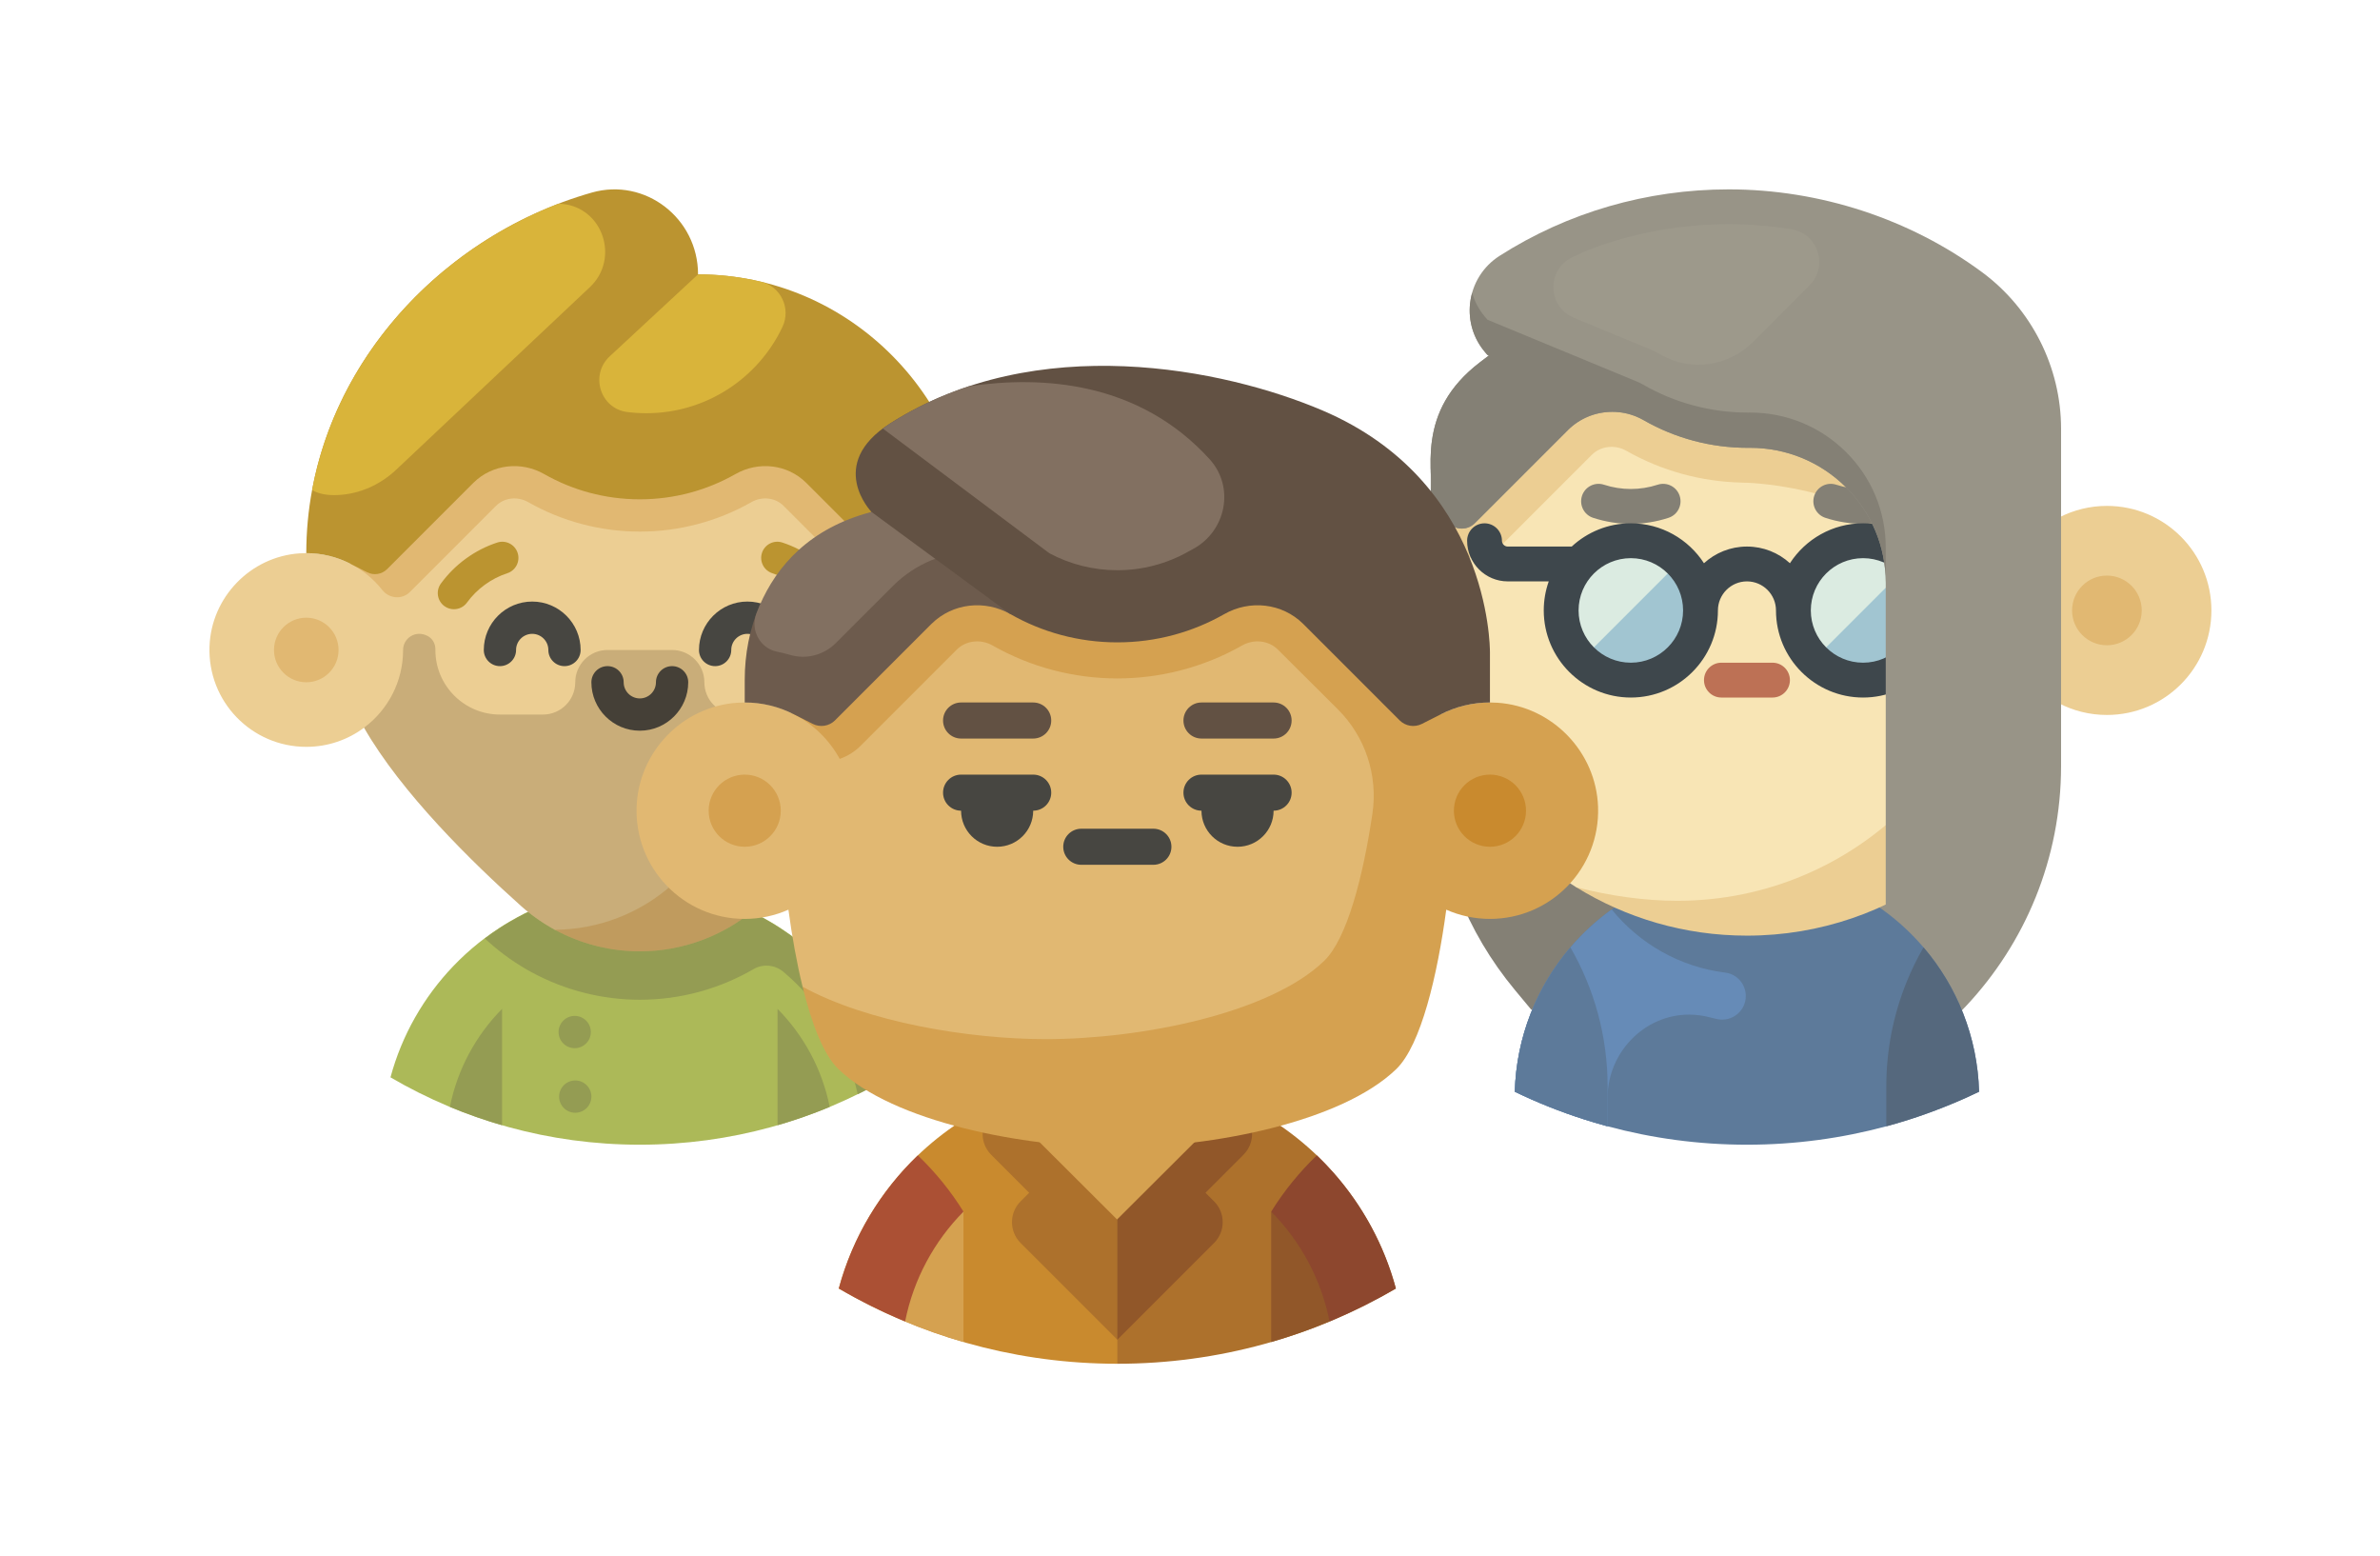 <svg width="352" height="230" viewBox="0 0 352 230" fill="none" xmlns="http://www.w3.org/2000/svg">
<g clip-path="url(#clip0_274_200)">
<path d="M115.448 137.236C115.448 137.236 115.448 137.235 115.448 137.235C114.927 136.896 114.398 136.57 113.861 136.255C108.196 132.934 101.633 131.027 94.591 131.027C87.55 131.027 81.057 132.934 75.393 136.255C74.855 136.569 74.326 136.896 73.806 137.235C73.805 137.235 73.805 137.236 73.805 137.236C73.805 137.236 73.804 137.236 73.804 137.236C73.487 137.443 73.175 137.655 72.865 137.871C72.782 137.928 72.7 137.987 72.618 138.045C72.369 138.22 72.124 138.399 71.879 138.58C71.814 138.629 71.747 138.677 71.682 138.726C71.057 139.196 70.448 139.686 69.853 140.193C69.808 140.233 69.762 140.272 69.717 140.311C69.428 140.56 69.142 140.812 68.861 141.069C68.857 141.074 68.852 141.078 68.847 141.082C68.238 141.64 67.649 142.217 67.077 142.813C67.065 142.825 67.054 142.837 67.042 142.849C62.684 147.401 59.44 153.029 57.751 159.295C68.58 165.624 81.178 169.254 94.626 169.254C108.074 169.254 120.673 165.624 131.502 159.295C129.028 150.112 123.217 142.298 115.448 137.236Z" fill="#ACB958"/>
<path d="M66.54 163.665C69.046 164.707 71.621 165.615 74.258 166.378V149.167C70.401 153.069 67.657 158.073 66.54 163.665Z" fill="#949C53"/>
<path d="M114.995 149.168V166.378C117.632 165.616 120.207 164.708 122.713 163.665C121.597 158.073 118.852 153.069 114.995 149.168Z" fill="#949C53"/>
<path d="M84.999 154.982C86.317 154.982 87.386 153.913 87.386 152.595C87.386 151.277 86.317 150.208 84.999 150.208C83.681 150.208 82.612 151.277 82.612 152.595C82.612 153.913 83.681 154.982 84.999 154.982Z" fill="#949C53"/>
<path d="M85.079 164.53C86.397 164.53 87.466 163.461 87.466 162.143C87.466 160.824 86.397 159.756 85.079 159.756C83.761 159.756 82.692 160.824 82.692 162.143C82.692 163.461 83.761 164.53 85.079 164.53Z" fill="#949C53"/>
<path d="M117.577 138.729L117.441 138.683C116.784 138.192 116.113 137.719 115.423 137.27C114.911 136.937 114.39 136.615 113.86 136.306C108.253 133.021 101.743 131.123 94.784 131.081L94.627 131.028V131.078C94.6 131.078 94.575 131.077 94.549 131.077C87.502 131.077 81.064 132.983 75.392 136.306C75.14 136.453 74.891 136.603 74.643 136.756C74.403 136.903 74.165 137.054 73.929 137.207C73.922 137.212 73.915 137.216 73.908 137.22C73.907 137.22 73.907 137.221 73.907 137.221C73.882 137.238 73.856 137.254 73.83 137.27C73.831 137.271 73.831 137.272 73.832 137.273C73.105 137.745 72.401 138.251 71.71 138.771C71.912 138.953 72.119 139.14 72.316 139.316C74.242 141.036 76.374 142.534 78.652 143.769C83.541 146.42 89.065 147.821 94.627 147.821C100.592 147.821 106.386 146.236 111.461 143.284C112.866 142.467 114.638 142.657 115.88 143.706C121.315 148.299 125.258 154.605 126.857 161.787C128.438 161.01 129.988 160.18 131.503 159.295C129.259 150.972 124.276 143.773 117.577 138.729Z" fill="#949C53"/>
<path d="M158.267 95.581C158.008 88.315 152.217 82.319 144.964 81.819C142.255 81.632 139.696 82.205 137.47 83.338C137.463 83.313 137.455 83.287 137.449 83.261L122.785 68.184L122.563 67.965C121.331 66.752 119.897 65.823 118.355 65.185C114.578 63.624 110.148 63.82 106.413 65.946C102.842 67.98 98.766 69.055 94.626 69.055C90.487 69.055 86.411 67.98 82.839 65.946C77.58 62.952 70.939 63.782 66.691 67.963L51.782 83.338L82.064 137.475C85.893 139.551 90.207 140.661 94.626 140.661C101.096 140.661 107.341 138.284 112.167 133.975C119.426 127.493 129.875 117.251 135.409 107.598C137.794 109.375 140.752 110.427 143.955 110.427C152.039 110.427 158.558 103.729 158.267 95.581Z" fill="#E1B872"/>
<path d="M51.781 83.337C49.556 82.205 46.998 81.632 44.289 81.819C37.036 82.319 31.246 88.314 30.986 95.58C30.694 103.729 37.214 110.427 45.298 110.427C48.501 110.427 51.458 109.375 53.844 107.598C59.378 117.251 69.826 127.493 77.085 133.975C78.615 135.341 80.288 136.511 82.065 137.474C88.475 137.433 94.654 135.064 99.438 130.792C109.736 121.598 126.452 104.837 126.452 92.923C126.452 92.895 126.452 92.868 126.452 92.84C126.443 87.984 124.442 83.344 121.009 79.91L115.872 74.773C114.647 73.568 112.703 73.352 111.138 74.242C106.129 77.094 100.42 78.602 94.627 78.602C88.834 78.602 83.125 77.095 78.116 74.243C76.551 73.352 74.607 73.569 73.388 74.769L73.212 74.943L60.633 87.523C60.625 87.531 60.617 87.539 60.609 87.547C59.459 88.686 57.555 88.521 56.553 87.25C55.271 85.625 53.644 84.285 51.783 83.338" fill="#ECCE93"/>
<path d="M143.955 100.879C146.592 100.879 148.729 98.742 148.729 96.106C148.729 93.469 146.592 91.332 143.955 91.332C141.319 91.332 139.182 93.469 139.182 96.106C139.182 98.742 141.319 100.879 143.955 100.879Z" fill="#D5A150"/>
<path d="M45.298 100.879C47.934 100.879 50.072 98.742 50.072 96.106C50.072 93.469 47.934 91.332 45.298 91.332C42.662 91.332 40.524 93.469 40.524 96.106C40.524 98.742 42.662 100.879 45.298 100.879Z" fill="#E1B872"/>
<path d="M83.487 98.493C82.169 98.493 81.101 97.424 81.101 96.106C81.101 94.789 80.03 93.719 78.714 93.719C77.397 93.719 76.327 94.789 76.327 96.106C76.327 97.424 75.258 98.493 73.94 98.493C72.621 98.493 71.553 97.424 71.553 96.106C71.553 92.157 74.765 88.945 78.713 88.945C82.662 88.945 85.874 92.157 85.874 96.106C85.874 97.424 84.806 98.493 83.487 98.493Z" fill="#474641"/>
<path d="M115.313 98.493C113.994 98.493 112.926 97.424 112.926 96.106C112.926 94.789 111.855 93.719 110.539 93.719C109.223 93.719 108.152 94.789 108.152 96.106C108.152 97.424 107.084 98.493 105.765 98.493C104.446 98.493 103.378 97.424 103.378 96.106C103.378 92.157 106.59 88.945 110.539 88.945C114.487 88.945 117.699 92.157 117.699 96.106C117.699 97.424 116.631 98.493 115.313 98.493Z" fill="#474641"/>
<path d="M67.133 90.079C66.645 90.079 66.153 89.931 65.729 89.622C64.663 88.845 64.429 87.352 65.205 86.287C67.27 83.453 70.233 81.298 73.549 80.218C74.803 79.809 76.15 80.495 76.558 81.748C76.967 83.001 76.282 84.348 75.028 84.757C72.66 85.528 70.541 87.07 69.064 89.098C68.597 89.739 67.87 90.079 67.133 90.079Z" fill="#BB9430"/>
<path d="M122.121 90.079C121.384 90.079 120.657 89.739 120.19 89.098C118.712 87.07 116.594 85.528 114.225 84.756C112.972 84.348 112.287 83.001 112.695 81.747C113.103 80.494 114.449 79.809 115.704 80.217C119.02 81.297 121.983 83.453 124.048 86.287C124.824 87.352 124.59 88.845 123.524 89.621C123.1 89.931 122.609 90.079 122.121 90.079Z" fill="#BB9430"/>
<path d="M94.627 108.04C90.678 108.04 87.466 104.828 87.466 100.88C87.466 99.561 88.535 98.493 89.853 98.493C91.171 98.493 92.24 99.561 92.24 100.88C92.24 102.196 93.311 103.267 94.627 103.267C95.943 103.267 97.014 102.196 97.014 100.88C97.014 99.561 98.083 98.493 99.401 98.493C100.719 98.493 101.788 99.561 101.788 100.88C101.787 104.828 98.575 108.04 94.627 108.04Z" fill="#474641"/>
<path d="M143.955 81.784C143.944 70.407 139.39 60.109 132.029 52.654C124.662 45.187 114.484 40.569 103.24 40.569C103.24 32.264 95.416 26.224 87.524 28.474C64.137 35.135 45.318 56.302 45.299 81.784H45.298C47.633 81.784 49.835 82.346 51.782 83.337L54.305 84.617C55.287 85.115 56.479 84.925 57.257 84.147C57.257 84.147 66.695 74.709 69.841 71.563C69.907 71.497 69.973 71.431 70.039 71.366C72.822 68.626 77.085 68.162 80.478 70.094C84.652 72.47 89.481 73.828 94.627 73.828C99.773 73.828 104.602 72.47 108.776 70.094C112.17 68.162 116.432 68.627 119.215 71.366C119.281 71.432 119.348 71.497 119.414 71.564C122.56 74.709 131.997 84.147 131.997 84.147C132.776 84.926 133.967 85.115 134.949 84.617L137.467 83.34C139.415 82.347 141.619 81.784 143.956 81.784H143.955Z" fill="#BB9430"/>
<path d="M103.24 40.569L90.172 52.691C87.215 55.433 88.775 60.419 92.777 60.923C93.695 61.038 94.631 61.098 95.582 61.098C104.483 61.098 112.163 55.876 115.73 48.33C117.021 45.597 115.479 42.347 112.538 41.651C109.551 40.943 106.439 40.569 103.24 40.569Z" fill="#D9B43A"/>
<path d="M82.617 30.112C82.786 30.12 82.951 30.132 83.114 30.146C89.192 30.686 91.688 38.268 87.247 42.453L58.596 69.452C56.255 71.659 53.221 73.038 50.007 73.193C48.596 73.261 47.202 73.093 46.159 72.453C49.774 52.96 64.393 37.082 82.617 30.112Z" fill="#D9B43A"/>
<path opacity="0.2" d="M129.633 96.107V96.106C129.678 95.251 129.243 94.423 128.482 94.031C126.668 93.098 124.859 94.391 124.859 96.106C124.859 96.106 124.859 96.106 124.859 96.107C124.859 101.381 120.584 105.653 115.31 105.653H108.948C106.312 105.653 104.175 103.516 104.175 100.88V100.878C104.175 98.242 102.038 96.107 99.401 96.107H89.854C87.217 96.107 85.08 98.242 85.08 100.878V100.88C85.08 103.516 82.943 105.653 80.306 105.653H73.941C68.667 105.653 64.392 101.381 64.392 96.107V96.106C64.436 95.251 64.001 94.423 63.24 94.031C61.426 93.098 59.618 94.391 59.618 96.106C59.618 96.106 59.618 96.106 59.618 96.107C59.618 100.815 57.349 104.987 53.842 107.595C59.376 117.249 69.825 127.493 77.085 133.975C78.615 135.341 80.288 136.511 82.065 137.475C85.894 139.551 90.207 140.661 94.627 140.661C101.097 140.661 107.342 138.284 112.168 133.975C119.428 127.493 129.876 117.251 135.41 107.597C131.902 104.99 129.633 100.817 129.633 96.107Z" fill="#3C2912"/>
</g>
<g clip-path="url(#clip1_274_200)">
<path d="M211.609 69.649V105.426L212.169 116.01C212.764 127.24 216.878 137.747 224.066 146.394L226.493 149.314L226.562 149.188C235.242 158.189 246.712 162.718 258.201 162.785L275.374 109.834L258.201 48.982L211.609 69.649Z" fill="#848075"/>
<path d="M258.201 48.982V162.785C270.06 162.855 281.94 158.172 290.794 148.733C299.499 139.453 304.831 126.97 304.831 113.242L258.201 48.982Z" fill="#989487"/>
<path d="M284.486 140.075C282.686 137.97 280.637 136.085 278.382 134.467C272.748 130.421 265.839 128.038 258.373 128.038C250.906 128.038 243.998 130.421 238.363 134.467C236.109 136.086 234.059 137.97 232.259 140.075C227.321 145.851 224.264 153.282 224.04 161.422C227.348 163.021 230.785 164.391 234.33 165.523C235.332 165.843 236.343 166.143 237.362 166.424C237.496 166.46 237.63 166.496 237.765 166.533C244.335 168.304 251.242 169.254 258.372 169.254C265.502 169.254 272.41 168.304 278.98 166.533C279.114 166.496 279.248 166.461 279.382 166.424C280.402 166.143 281.413 165.843 282.415 165.523C284.16 164.966 285.876 164.344 287.567 163.671C288.599 163.261 289.624 162.837 290.633 162.384C291.329 162.073 292.02 161.753 292.705 161.422C292.481 153.282 289.424 145.851 284.486 140.075Z" fill="#5D7A9A"/>
<path d="M237.765 162.29C237.765 155.656 243.191 149.999 249.825 150.02C250.883 150.023 251.908 150.163 252.884 150.423C253.246 150.52 253.609 150.606 253.974 150.683C256.15 151.142 258.201 149.493 258.201 147.269C258.201 145.523 256.913 144.026 255.18 143.811C248.409 142.974 242.454 139.508 238.363 134.467C236.109 136.086 234.059 137.97 232.259 140.076C227.321 145.851 224.264 153.282 224.04 161.422C227.348 163.021 230.785 164.392 234.33 165.523C235.464 165.885 236.608 166.222 237.764 166.533C237.764 166.533 237.764 166.533 237.764 166.532V162.384L237.765 162.29Z" fill="#668BB7"/>
<path d="M232.259 140.075C227.321 145.851 224.264 153.282 224.04 161.422C227.348 163.021 230.785 164.391 234.33 165.523C235.332 165.843 236.343 166.143 237.362 166.424C237.496 166.46 237.63 166.496 237.765 166.533V160.667C237.765 153.166 235.76 146.134 232.259 140.075Z" fill="#5D7A9A"/>
<path d="M284.486 140.075C283.534 141.724 282.694 143.445 281.973 145.227C280.045 149.996 278.981 155.207 278.981 160.667V166.532C279.115 166.496 279.249 166.46 279.383 166.423C280.403 166.142 281.413 165.843 282.416 165.523C284.161 164.966 285.877 164.343 287.568 163.671C288.599 163.26 289.624 162.836 290.634 162.384C291.33 162.072 292.021 161.752 292.705 161.421C292.481 153.282 289.424 145.851 284.486 140.075Z" fill="#55687D"/>
<path d="M311.609 74.801C309.09 74.801 306.714 75.408 304.612 76.477C299.984 58.97 287.074 42.968 270.755 37.394C266.804 36.044 262.654 35.303 258.372 35.303C236.406 35.303 217.881 54.732 212.133 76.477L233.13 131.188C240.467 135.723 249.113 138.342 258.372 138.342C280.165 138.342 298.569 123.842 304.471 103.965C306.607 105.079 309.033 105.713 311.609 105.713C320.145 105.713 327.065 98.793 327.065 90.257C327.065 81.721 320.145 74.801 311.609 74.801Z" fill="#ECCE93"/>
<path d="M296.153 85.105L289.184 86.175H278.88C278.88 82.214 277.333 78.495 274.522 75.704C271.705 72.906 261.632 71.365 257.643 71.365L257.65 71.355C251.647 71.234 245.751 69.621 240.555 66.662C238.866 65.7 236.767 65.934 235.451 67.23L235.261 67.418L221.686 80.994C220.68 82 219.361 82.503 218.043 82.503C216.725 82.503 215.406 82 214.4 80.994C213.157 79.751 212.684 78.032 212.977 76.424L212.134 76.477C210.032 75.407 207.656 74.801 205.137 74.801C196.6 74.801 189.681 81.72 189.681 90.257C189.681 98.793 196.6 105.713 205.137 105.713C207.712 105.713 210.139 105.079 212.275 103.965C215.669 115.397 223.199 125.049 233.131 131.188C238.222 132.488 243.287 133.19 248.069 133.19C274.625 133.19 296.153 111.661 296.153 85.105Z" fill="#F8E5B5"/>
<path d="M241.195 77.455C239.321 77.455 237.448 77.159 235.627 76.566C234.275 76.126 233.535 74.672 233.975 73.319C234.416 71.966 235.871 71.227 237.223 71.667C239.82 72.513 242.571 72.513 245.178 71.666C246.53 71.226 247.984 71.966 248.423 73.32C248.863 74.672 248.122 76.126 246.77 76.565C244.946 77.159 243.07 77.455 241.195 77.455Z" fill="#848075"/>
<path d="M275.541 77.455C273.667 77.455 271.794 77.159 269.974 76.566C268.621 76.126 267.881 74.672 268.322 73.319C268.762 71.966 270.216 71.227 271.569 71.667C274.166 72.513 276.918 72.513 279.524 71.666C280.875 71.226 282.33 71.966 282.77 73.32C283.21 74.672 282.469 76.126 281.116 76.565C279.292 77.159 277.416 77.455 275.541 77.455Z" fill="#848075"/>
<path d="M233.913 97.543C229.896 93.525 229.896 86.988 233.913 82.971C237.931 78.954 244.468 78.954 248.485 82.971C252.503 86.988 252.503 93.525 248.485 97.543C244.468 101.56 237.931 101.56 233.913 97.543Z" fill="#A1C5D1"/>
<path d="M268.26 97.543C264.242 93.525 264.242 86.988 268.26 82.971C272.277 78.954 278.814 78.954 282.831 82.971C286.849 86.988 286.849 93.525 282.831 97.543C278.814 101.56 272.277 101.56 268.26 97.543Z" fill="#A1C5D1"/>
<path d="M268.26 82.971C264.242 86.988 264.242 93.525 268.26 97.543L282.832 82.971C278.814 78.954 272.277 78.954 268.26 82.971Z" fill="#DBEBE1"/>
<path d="M233.913 82.971C229.896 86.988 229.896 93.525 233.913 97.543L248.485 82.971C244.468 78.954 237.931 78.954 233.913 82.971Z" fill="#DBEBE1"/>
<path d="M275.546 77.377C271.015 77.377 267.026 79.731 264.729 83.277C263.05 81.746 260.818 80.812 258.372 80.812C255.927 80.812 253.695 81.747 252.015 83.277C249.719 79.731 245.73 77.377 241.199 77.377C237.826 77.377 234.753 78.682 232.455 80.811H222.996C222.522 80.811 222.137 80.426 222.137 79.953C222.137 78.53 220.984 77.377 219.561 77.377C218.138 77.377 216.985 78.53 216.985 79.953C216.985 83.267 219.682 85.963 222.996 85.963H229.058C228.581 87.307 228.32 88.752 228.32 90.257C228.32 97.359 234.097 103.137 241.2 103.137C248.302 103.137 254.08 97.359 254.08 90.257C254.08 87.889 256.005 85.963 258.373 85.963C260.741 85.963 262.666 87.889 262.666 90.257C262.666 97.359 268.444 103.137 275.546 103.137C282.648 103.137 288.426 97.359 288.426 90.257C288.426 83.155 282.648 77.377 275.546 77.377ZM241.199 97.985C236.938 97.985 233.471 94.518 233.471 90.257C233.471 85.996 236.938 82.529 241.199 82.529C245.46 82.529 248.927 85.996 248.927 90.257C248.927 94.518 245.46 97.985 241.199 97.985ZM275.546 97.985C271.285 97.985 267.818 94.518 267.818 90.257C267.818 85.996 271.285 82.529 275.546 82.529C279.807 82.529 283.273 85.996 283.273 90.257C283.273 94.518 279.807 97.985 275.546 97.985Z" fill="#3E474C"/>
<path d="M262.151 103.137H254.594C253.171 103.137 252.019 101.983 252.019 100.561C252.019 99.138 253.171 97.985 254.594 97.985H262.151C263.574 97.985 264.727 99.138 264.727 100.561C264.727 101.983 263.574 103.137 262.151 103.137Z" fill="#BD7155"/>
<path d="M205.136 95.408C207.981 95.408 210.288 93.101 210.288 90.256C210.288 87.411 207.981 85.104 205.136 85.104C202.29 85.104 199.984 87.411 199.984 90.256C199.984 93.101 202.29 95.408 205.136 95.408Z" fill="#ECCE93"/>
<path d="M311.609 95.408C314.454 95.408 316.761 93.101 316.761 90.256C316.761 87.411 314.454 85.104 311.609 85.104C308.764 85.104 306.457 87.411 306.457 90.256C306.457 93.101 308.764 95.408 311.609 95.408Z" fill="#E1B872"/>
<path d="M304.831 113.242V63.397C304.831 54.301 300.461 45.645 293.142 40.243C282.444 32.348 269.138 28 255.672 28C243.576 28 231.857 31.399 221.783 37.83C219.329 39.397 217.739 41.956 217.424 44.851C217.138 47.474 217.916 50.028 219.616 52.042L219.971 52.464L220.192 52.571L218.937 53.524C209.293 60.85 211.897 69.649 211.897 75.297L212.176 76.452L214.951 77.86C215.334 78.054 215.762 78.156 216.191 78.156C216.926 78.156 217.617 77.869 218.133 77.351L231.93 63.556C233.673 61.84 235.994 60.894 238.465 60.894C239.69 60.894 240.9 61.136 242.021 61.6C242.387 61.751 242.742 61.926 243.087 62.123C247.744 64.799 253.061 66.215 258.474 66.215L258.837 66.213C264.195 66.213 269.232 68.286 273.021 72.049C276.812 75.814 278.9 80.832 278.9 86.175V134.091C278.9 134.091 296.336 129.4 304.831 113.242Z" fill="#989487"/>
<path d="M217.423 44.851C217.449 44.611 217.487 44.375 217.531 44.139C217.487 44.375 217.449 44.611 217.423 44.851Z" fill="#989487"/>
<path d="M217.563 43.975C217.61 43.745 217.662 43.516 217.725 43.29C217.662 43.515 217.61 43.744 217.563 43.975Z" fill="#989487"/>
<g opacity="0.5">
<path opacity="0.5" d="M255.672 33.152C248.732 33.152 241.93 34.368 235.548 36.719C234.691 37.035 233.628 37.512 232.492 38.066C228.703 39.914 228.886 45.377 232.781 46.988L243.989 51.624C244.558 51.86 245.118 52.135 245.653 52.442C245.68 52.458 245.707 52.473 245.734 52.488C250.121 54.988 255.655 54.163 259.226 50.592L267.621 42.198C270.433 39.386 268.904 34.54 264.978 33.904C261.91 33.407 258.796 33.152 255.672 33.152Z" fill="#ADA999"/>
</g>
<path d="M273.02 66.835C269.232 63.071 264.195 60.999 258.836 60.999L258.473 61C253.061 61 247.744 59.586 243.086 56.909C242.742 56.711 242.386 56.536 242.021 56.386L220.192 47.357L219.97 47.25L219.615 46.828C218.725 45.773 218.091 44.569 217.726 43.286C217.584 43.794 217.481 44.317 217.423 44.851C217.137 47.474 217.916 50.028 219.615 52.042L219.97 52.464L220.192 52.571L218.937 53.524C209.292 60.85 211.896 69.649 211.896 75.297L212.175 76.452L214.951 77.86C215.333 78.054 215.762 78.156 216.19 78.156C216.925 78.156 217.616 77.869 218.132 77.351L231.929 63.556C233.672 61.84 235.994 60.894 238.465 60.894C239.69 60.894 240.9 61.136 242.021 61.6C242.387 61.751 242.742 61.926 243.087 62.123C247.744 64.799 253.061 66.215 258.474 66.215L258.837 66.213C264.195 66.213 269.232 68.286 273.021 72.049C276.812 75.814 278.9 80.832 278.9 86.175V80.961C278.9 75.617 276.812 70.6 273.02 66.835Z" fill="#848075"/>
<path d="M287.822 144.703C288.314 145.521 288.773 146.361 289.197 147.221C288.773 146.36 288.314 145.52 287.822 144.703Z" fill="#5D7A9A"/>
<path d="M291.669 161.903C292.014 161.743 292.362 161.587 292.705 161.422C292.677 160.404 292.604 159.398 292.49 158.404C292.605 159.398 292.677 160.404 292.705 161.422C292.362 161.587 292.014 161.743 291.669 161.903Z" fill="#5D7A9A"/>
<path d="M291.694 154.027C292.05 155.453 292.318 156.914 292.49 158.404C292.318 156.914 292.051 155.453 291.694 154.027Z" fill="#5D7A9A"/>
<path d="M289.197 147.221C289.622 148.082 290.011 148.963 290.363 149.862C290.011 148.963 289.621 148.082 289.197 147.221Z" fill="#5D7A9A"/>
<path d="M261.145 128.148C262.517 128.258 263.866 128.448 265.187 128.714C263.866 128.448 262.516 128.258 261.145 128.148Z" fill="#5D7A9A"/>
<path d="M245.058 130.719C245.089 130.706 245.119 130.691 245.15 130.678C245.12 130.691 245.089 130.705 245.058 130.719Z" fill="#668BB7"/>
<path d="M246.333 130.21C246.344 130.206 246.354 130.201 246.365 130.197C246.354 130.201 246.344 130.206 246.333 130.21Z" fill="#668BB7"/>
</g>
<g clip-path="url(#clip2_274_200)">
<path d="M143.765 164.779C134.199 170.367 127.006 179.572 124.056 190.518C135.772 197.364 149.341 201.384 163.831 201.631L165.253 201.643L182.319 183.866L163.831 164.779H143.765Z" fill="#C98A2E"/>
<path d="M186.741 164.779H165.253V201.643C180.276 201.643 194.351 197.588 206.45 190.518C203.5 179.572 196.307 170.367 186.741 164.779Z" fill="#AD712C"/>
<path d="M183.908 164.596L178.29 158.978H165.253L154.231 176.755L165.253 198.088L179.563 183.779C181.26 182.081 181.26 179.33 179.563 177.633L178.29 176.36L183.908 170.742C185.605 169.044 185.605 166.293 183.908 164.596Z" fill="#915729"/>
<path d="M152.216 158.978L146.598 164.596C144.901 166.293 144.901 169.044 146.598 170.741L152.216 176.36L150.943 177.632C149.246 179.33 149.246 182.081 150.943 183.778L165.253 198.087V158.978H152.216Z" fill="#AD712C"/>
<path d="M135.749 170.831C130.217 176.13 126.109 182.901 124.056 190.518C127.198 192.354 130.474 193.985 133.865 195.396L142.498 179.148C140.602 176.096 138.33 173.304 135.749 170.831Z" fill="#AB5034"/>
<path d="M197.252 173.43C196.457 172.529 195.625 171.662 194.757 170.831C192.176 173.303 189.904 176.097 188.008 179.147L196.641 195.395C196.845 195.31 197.049 195.225 197.252 195.139C200.425 193.787 203.497 192.243 206.449 190.517C204.719 184.096 201.526 178.274 197.252 173.43Z" fill="#8D472E"/>
<path d="M188.008 198.431C190.957 197.578 193.838 196.562 196.641 195.396C195.4 189.128 192.329 183.519 188.008 179.148V198.431Z" fill="#915729"/>
<path d="M133.865 195.396C136.668 196.563 139.548 197.578 142.498 198.431V179.148C138.177 183.518 135.106 189.128 133.865 195.396Z" fill="#D5A150"/>
<path d="M151.031 166.167L165.213 180.31L179.475 166.089L151.031 166.167Z" fill="#D5A150"/>
<path d="M236.351 119.281C236.061 111.164 229.593 104.466 221.49 103.907C218.464 103.698 215.605 104.338 213.119 105.603C210.523 95.783 205.41 86.42 198.582 78.983C189.759 69.373 178.072 62.98 165.253 62.98C144.261 62.98 126.306 80.121 118.989 100.465C118.38 102.157 117.845 103.87 117.388 105.599L118.701 145.895C120.034 151.328 121.79 155.938 123.991 158.067C132.099 165.91 151.445 169.644 165.339 169.644C179.233 169.644 198.406 165.91 206.514 158.067C210.172 154.529 212.603 144.145 213.9 134.504C215.877 135.378 218.062 135.867 220.362 135.867C229.394 135.867 236.677 128.385 236.351 119.281Z" fill="#D5A150"/>
<path d="M188.983 96.031C187.618 94.689 185.446 94.448 183.699 95.443C180.815 97.085 177.721 98.325 174.514 99.144C171.501 99.914 168.388 100.312 165.253 100.312C158.782 100.312 152.403 98.629 146.808 95.443C145.059 94.448 142.887 94.689 141.525 96.03L141.333 96.221L127.275 110.279C126.384 111.17 125.326 111.812 124.194 112.209C122.647 109.378 120.269 107.065 117.389 105.599C117.388 105.601 117.388 105.602 117.388 105.604C114.901 104.338 112.043 103.699 109.017 103.908C100.914 104.466 94.446 111.164 94.155 119.281C93.829 128.385 101.112 135.868 110.144 135.868C112.444 135.868 114.629 135.378 116.606 134.504C117.123 138.344 117.82 142.3 118.702 145.895C128.222 151.127 143.277 153.645 154.674 153.645C168.568 153.645 187.74 149.911 195.848 142.068C199.28 138.749 201.632 129.405 202.981 120.302C203.819 114.639 201.927 108.915 197.868 104.879C193.709 100.744 188.983 96.031 188.983 96.031Z" fill="#E1B872"/>
<path d="M220.362 125.201C223.308 125.201 225.696 122.813 225.696 119.867C225.696 116.922 223.308 114.534 220.362 114.534C217.417 114.534 215.029 116.922 215.029 119.867C215.029 122.813 217.417 125.201 220.362 125.201Z" fill="#C98A2E"/>
<path d="M110.143 125.201C113.089 125.201 115.476 122.813 115.476 119.867C115.476 116.922 113.089 114.534 110.143 114.534C107.198 114.534 104.81 116.922 104.81 119.867C104.81 122.813 107.198 125.201 110.143 125.201Z" fill="#D5A150"/>
<path d="M128.89 66.535V75.692L112.367 89.483C110.857 92.972 110.144 96.751 110.144 100.547V103.868C112.751 103.868 115.212 104.496 117.387 105.603L120.206 107.033C121.303 107.589 122.634 107.377 123.504 106.507C123.504 106.507 134.047 95.964 137.562 92.449C137.636 92.375 137.71 92.302 137.784 92.229C140.893 89.168 145.655 88.649 149.446 90.808L165.253 66.536H128.89V66.535Z" fill="#6D5B4D"/>
<path d="M128.89 66.535V75.692C119.699 78.097 114.872 83.715 112.367 89.483C112.186 89.902 112.016 90.326 111.858 90.753C110.966 93.163 112.391 95.845 114.91 96.354C115.575 96.488 116.233 96.65 116.883 96.839C119.273 97.535 121.851 96.847 123.61 95.088L132.154 86.546C135.458 83.293 139.851 81.509 144.537 81.509C147.796 81.509 151.013 82.403 153.804 84.09C153.811 84.088 153.816 84.087 153.823 84.085L165.253 66.535H128.89Z" fill="#827061"/>
<path d="M195.594 60.689C181.105 54.512 153.29 48.807 131.645 62.611C122.127 68.679 128.89 75.692 128.89 75.692L149.446 90.808C154.109 93.463 159.503 94.979 165.253 94.979C171.002 94.979 176.397 93.463 181.06 90.808C184.851 88.649 189.613 89.169 192.722 92.229C192.797 92.302 192.87 92.376 192.944 92.45C196.459 95.964 207.002 106.508 207.002 106.508C207.872 107.378 209.203 107.59 210.3 107.033L213.113 105.606C215.29 104.497 217.752 103.868 220.362 103.868C220.362 100.044 220.362 96.921 220.362 96.464C220.363 95.352 220.187 71.176 195.594 60.689Z" fill="#625143"/>
<path d="M143.283 57.116C139.287 58.434 135.374 60.233 131.645 62.611C131.257 62.859 130.898 63.108 130.563 63.358L155.212 81.808C158.281 83.448 161.74 84.313 165.253 84.313C168.953 84.313 172.594 83.354 175.782 81.539C175.977 81.428 176.173 81.32 176.371 81.216C181.339 78.598 182.673 72.045 178.896 67.891C168.405 56.354 154.077 55.52 143.283 57.116Z" fill="#827061"/>
<path d="M188.364 114.534H177.697C176.225 114.534 175.031 115.728 175.031 117.201C175.031 118.673 176.225 119.867 177.697 119.867C177.697 122.813 180.085 125.201 183.031 125.201C185.976 125.201 188.364 122.813 188.364 119.867C189.836 119.867 191.03 118.673 191.03 117.201C191.03 115.728 189.836 114.534 188.364 114.534Z" fill="#474641"/>
<path d="M152.809 114.534H142.143C140.67 114.534 139.476 115.728 139.476 117.201C139.476 118.673 140.67 119.867 142.143 119.867C142.143 122.813 144.531 125.201 147.476 125.201C150.421 125.201 152.809 122.813 152.809 119.867C154.282 119.867 155.476 118.673 155.476 117.201C155.476 115.728 154.282 114.534 152.809 114.534Z" fill="#474641"/>
<path d="M170.586 122.534H159.92C158.447 122.534 157.253 123.728 157.253 125.201C157.253 126.674 158.447 127.867 159.92 127.867H170.586C172.059 127.867 173.253 126.674 173.253 125.201C173.253 123.728 172.06 122.534 170.586 122.534Z" fill="#474641"/>
<path d="M188.364 103.868H177.697C176.224 103.868 175.031 105.062 175.031 106.534C175.031 108.007 176.224 109.201 177.697 109.201H188.364C189.837 109.201 191.03 108.007 191.03 106.534C191.03 105.062 189.837 103.868 188.364 103.868Z" fill="#625143"/>
<path d="M152.809 103.868H142.143C140.67 103.868 139.476 105.062 139.476 106.534C139.476 108.007 140.67 109.201 142.143 109.201H152.809C154.282 109.201 155.476 108.007 155.476 106.534C155.476 105.062 154.282 103.868 152.809 103.868Z" fill="#625143"/>
</g>
<defs>
<clipPath id="clip0_274_200">
<rect width="141.254" height="141.254" fill="white" transform="translate(24 28)"/>
</clipPath>
<clipPath id="clip1_274_200">
<rect width="141.254" height="141.254" fill="white" transform="translate(187.746 28)"/>
</clipPath>
<clipPath id="clip2_274_200">
<rect width="147.552" height="147.552" fill="white" transform="translate(91.478 54.092)"/>
</clipPath>
</defs>
</svg>
